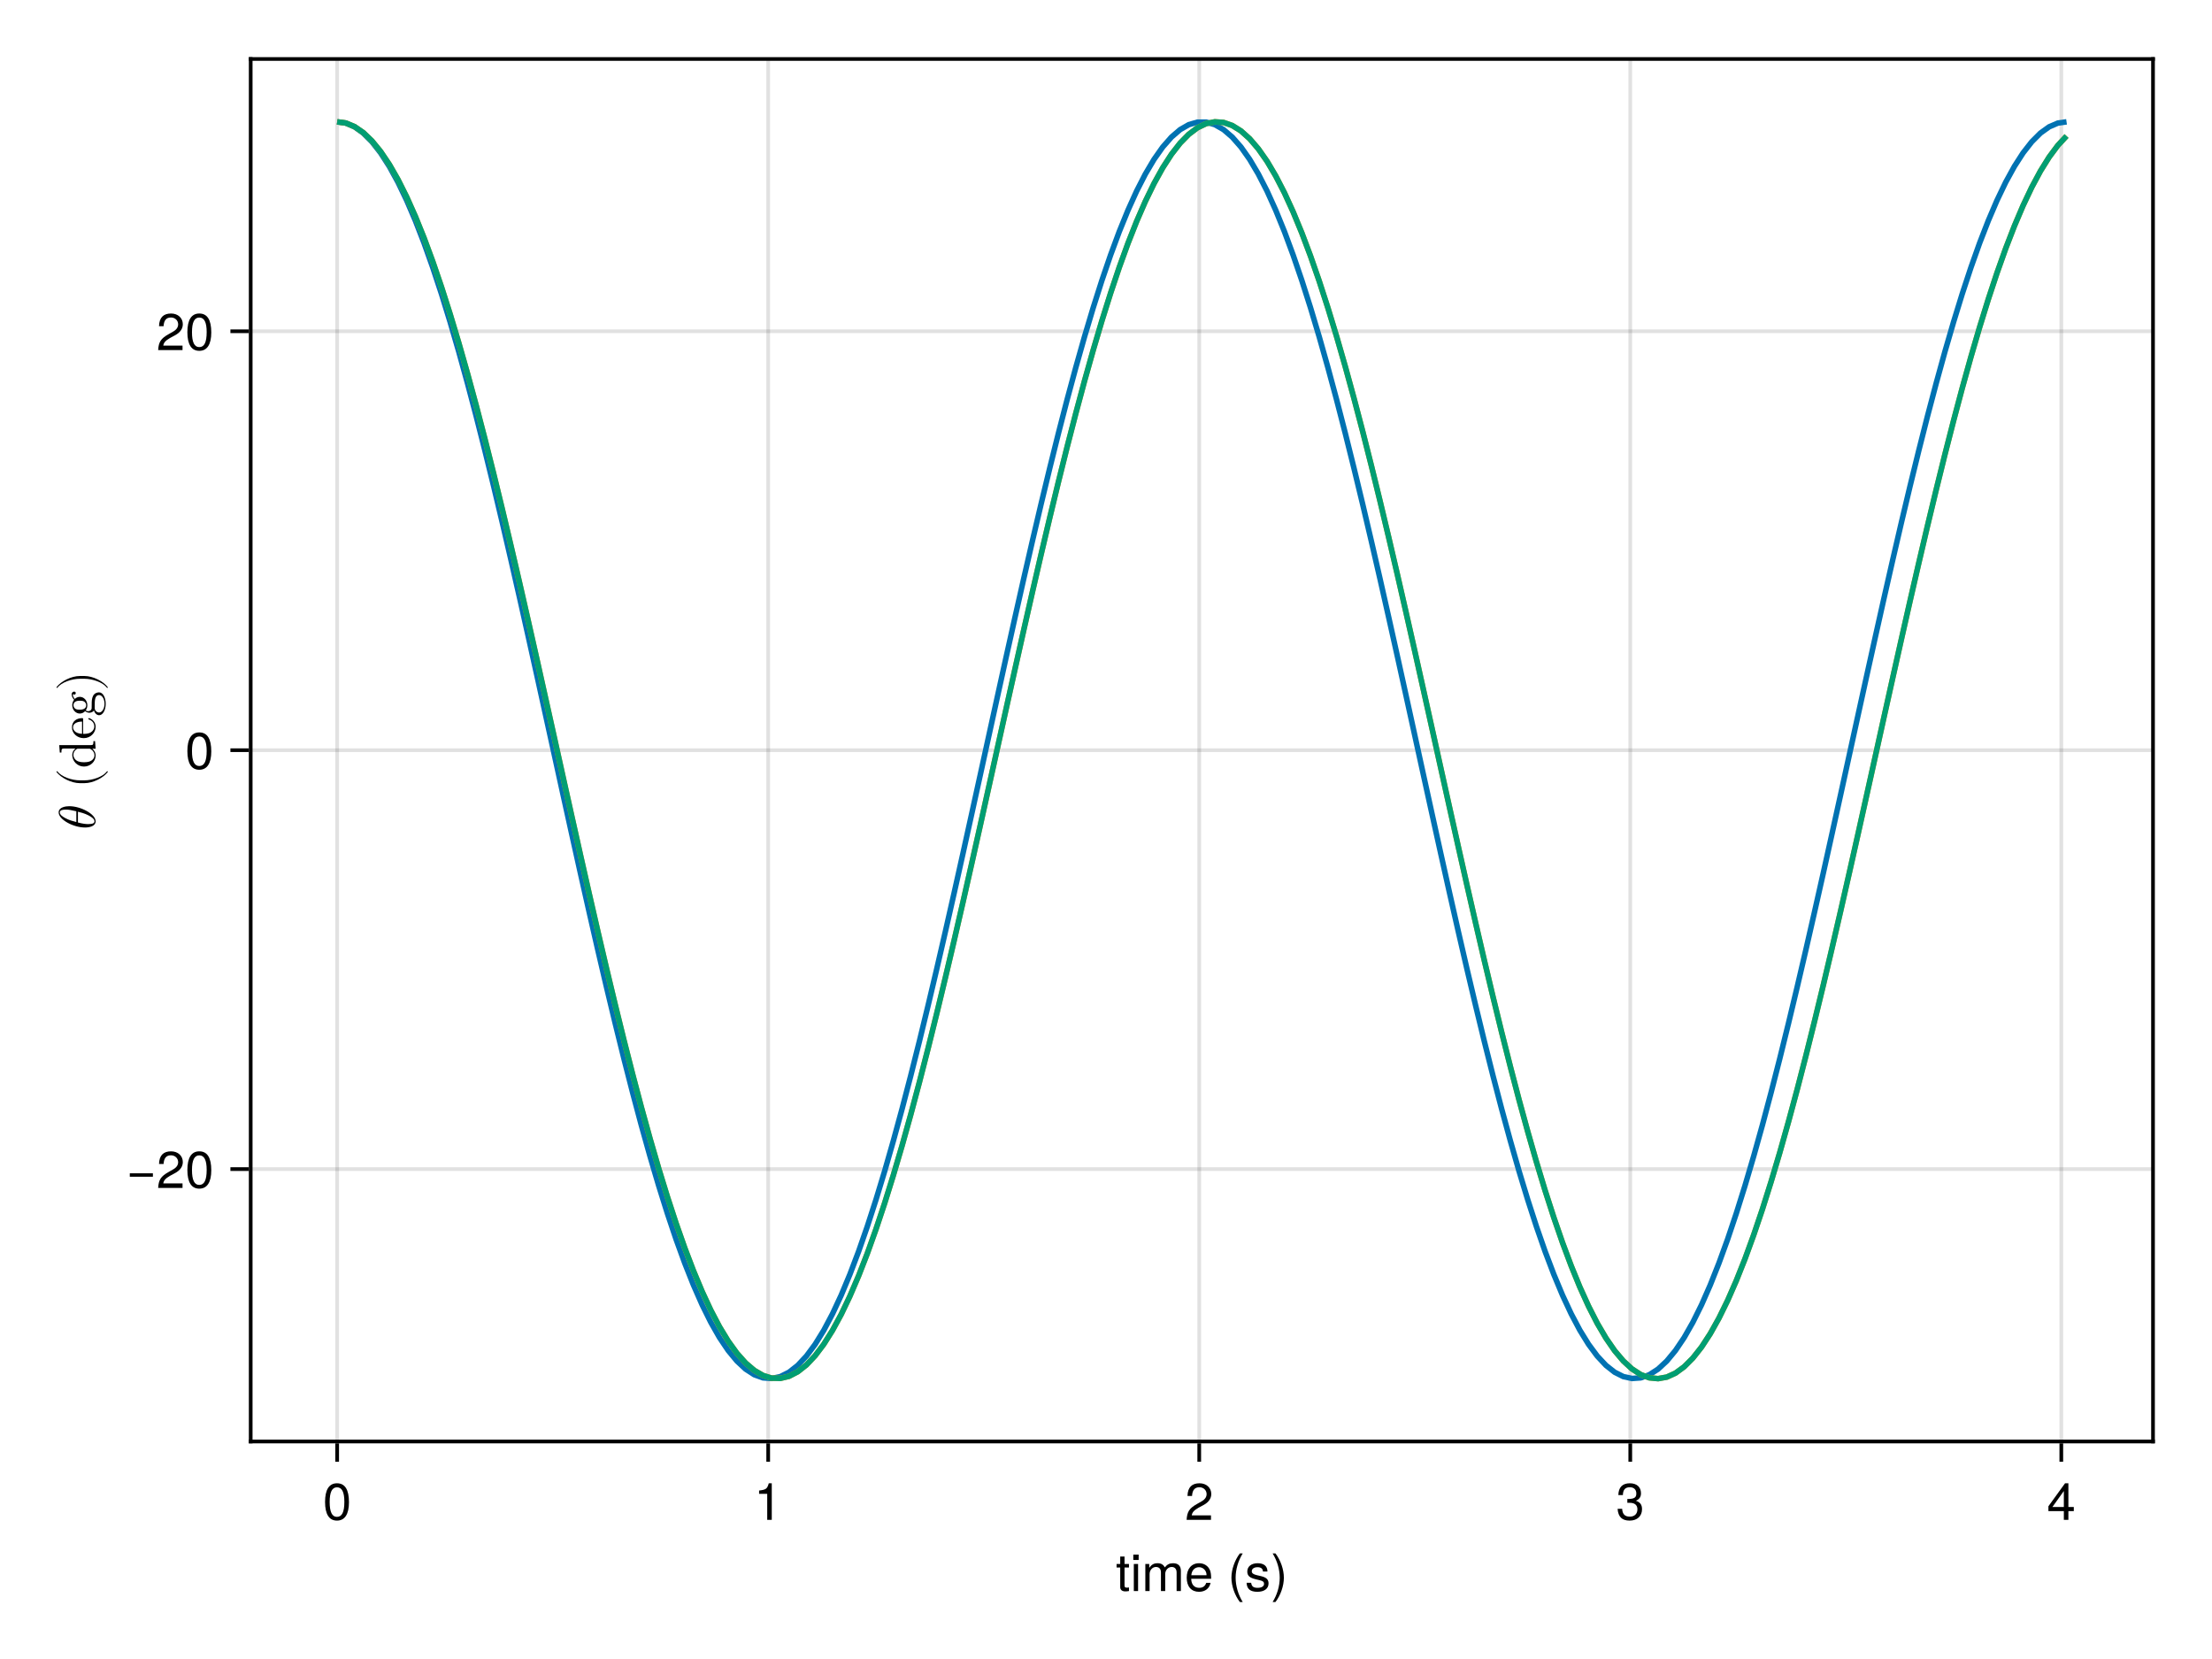 <?xml version="1.0" encoding="UTF-8"?>
<svg xmlns="http://www.w3.org/2000/svg" xmlns:xlink="http://www.w3.org/1999/xlink" width="600" height="450" viewBox="0 0 600 450">
<defs>
<g>
<g id="glyph-0-0-b7790da8">
<path d="M 3.562 0 C 3.156 0.062 2.891 0.094 2.609 0.094 C 1.688 0.094 1.188 -0.328 1.188 -1.062 C 1.188 -1.062 1.188 -6.391 1.188 -6.391 C 1.188 -6.391 0.203 -6.391 0.203 -6.391 C 0.203 -6.391 0.203 -7.344 0.203 -7.344 C 0.203 -7.344 1.188 -7.344 1.188 -7.344 C 1.188 -7.344 1.188 -9.359 1.188 -9.359 C 1.188 -9.359 2.359 -9.359 2.359 -9.359 C 2.359 -9.359 2.359 -7.344 2.359 -7.344 C 2.359 -7.344 3.562 -7.344 3.562 -7.344 C 3.562 -7.344 3.562 -6.391 3.562 -6.391 C 3.562 -6.391 2.359 -6.391 2.359 -6.391 C 2.359 -6.391 2.359 -1.578 2.359 -1.578 C 2.359 -1.062 2.484 -0.922 3 -0.922 C 3.219 -0.922 3.406 -0.938 3.562 -0.984 C 3.562 -0.984 3.562 0 3.562 0 Z M 3.562 0 "/>
</g>
<g id="glyph-0-1-b7790da8">
<path d="M 2.141 0 C 2.141 0 0.984 0 0.984 0 C 0.984 0 0.984 -7.344 0.984 -7.344 C 0.984 -7.344 2.141 -7.344 2.141 -7.344 C 2.141 -7.344 2.141 0 2.141 0 Z M 2.297 -8.438 C 2.297 -8.438 0.844 -8.438 0.844 -8.438 C 0.844 -8.438 0.844 -9.891 0.844 -9.891 C 0.844 -9.891 2.297 -9.891 2.297 -9.891 C 2.297 -9.891 2.297 -8.438 2.297 -8.438 Z M 2.297 -8.438 "/>
</g>
<g id="glyph-0-2-b7790da8">
<path d="M 10.641 0 C 10.641 0 9.484 0 9.484 0 C 9.484 0 9.484 -5.047 9.484 -5.047 C 9.484 -5.984 8.984 -6.531 8.141 -6.531 C 7.188 -6.531 6.391 -5.672 6.391 -4.609 C 6.391 -4.609 6.391 0 6.391 0 C 6.391 0 5.234 0 5.234 0 C 5.234 0 5.234 -5.047 5.234 -5.047 C 5.234 -5.984 4.75 -6.531 3.875 -6.531 C 2.922 -6.531 2.156 -5.672 2.156 -4.609 C 2.156 -4.609 2.156 0 2.156 0 C 2.156 0 1 0 1 0 C 1 0 1 -7.344 1 -7.344 C 1 -7.344 2.062 -7.344 2.062 -7.344 C 2.062 -7.344 2.062 -6.297 2.062 -6.297 C 2.688 -7.188 3.328 -7.547 4.312 -7.547 C 5.266 -7.547 5.859 -7.203 6.281 -6.422 C 6.969 -7.25 7.562 -7.547 8.547 -7.547 C 9.906 -7.547 10.641 -6.812 10.641 -5.5 C 10.641 -5.5 10.641 0 10.641 0 Z M 10.641 0 "/>
</g>
<g id="glyph-0-3-b7790da8">
<path d="M 7.188 -3.328 C 7.188 -3.328 1.781 -3.328 1.781 -3.328 C 1.812 -1.656 2.719 -0.875 3.938 -0.875 C 4.875 -0.875 5.531 -1.266 5.859 -2.219 C 5.859 -2.219 7.031 -2.219 7.031 -2.219 C 6.734 -0.734 5.578 0.203 3.891 0.203 C 1.828 0.203 0.562 -1.219 0.562 -3.625 C 0.562 -6.031 1.875 -7.547 3.922 -7.547 C 5.297 -7.547 6.406 -6.812 6.891 -5.609 C 7.094 -5.062 7.188 -4.391 7.188 -3.328 Z M 5.938 -4.375 C 5.938 -5.516 5.047 -6.469 3.906 -6.469 C 2.734 -6.469 1.906 -5.594 1.812 -4.281 C 1.812 -4.281 5.922 -4.281 5.922 -4.281 C 5.938 -4.312 5.938 -4.375 5.938 -4.375 Z M 5.938 -4.375 "/>
</g>
<g id="glyph-0-4-b7790da8">
<path d="M 6.422 -2.062 C 6.422 -0.641 5.25 0.203 3.406 0.203 C 1.484 0.203 0.531 -0.547 0.469 -2.234 C 0.469 -2.234 1.703 -2.234 1.703 -2.234 C 1.859 -1.125 2.453 -0.875 3.5 -0.875 C 4.516 -0.875 5.203 -1.281 5.203 -1.953 C 5.203 -2.484 4.891 -2.734 4.078 -2.922 C 4.078 -2.922 2.984 -3.188 2.984 -3.188 C 1.25 -3.609 0.656 -4.156 0.656 -5.312 C 0.656 -6.656 1.766 -7.547 3.469 -7.547 C 5.172 -7.547 6.125 -6.734 6.125 -5.297 C 6.125 -5.297 4.906 -5.297 4.906 -5.297 C 4.875 -6.062 4.375 -6.469 3.438 -6.469 C 2.484 -6.469 1.875 -6.031 1.875 -5.359 C 1.875 -4.844 2.281 -4.531 3.234 -4.312 C 3.234 -4.312 4.359 -4.047 4.359 -4.047 C 5.812 -3.703 6.422 -3.156 6.422 -2.062 Z M 6.422 -2.062 "/>
</g>
<g id="glyph-0-5-b7790da8">
<path d="M 3.578 -3.609 C 3.578 -1.406 2.703 1.141 1.297 2.969 C 1.297 2.969 0.531 2.969 0.531 2.969 C 1.766 0.984 2.453 -1.391 2.453 -3.609 C 2.453 -5.859 1.766 -8.203 0.531 -10.203 C 0.531 -10.203 1.297 -10.203 1.297 -10.203 C 2.703 -8.375 3.578 -5.828 3.578 -3.609 Z M 3.578 -3.609 "/>
</g>
<g id="glyph-0-6-b7790da8">
<path d="M 7.094 -4.781 C 7.094 -1.516 5.953 0.203 3.844 0.203 C 1.719 0.203 0.609 -1.516 0.609 -4.859 C 0.609 -8.188 1.703 -9.922 3.844 -9.922 C 6 -9.922 7.094 -8.219 7.094 -4.781 Z M 5.844 -4.891 C 5.844 -7.547 5.188 -8.828 3.844 -8.828 C 2.516 -8.828 1.859 -7.562 1.859 -4.844 C 1.859 -2.125 2.516 -0.812 3.828 -0.812 C 5.188 -0.812 5.844 -2.078 5.844 -4.891 Z M 5.844 -4.891 "/>
</g>
<g id="glyph-0-7-b7790da8">
<path d="M 4.859 0 C 4.859 0 3.625 0 3.625 0 C 3.625 0 3.625 -7.062 3.625 -7.062 C 3.625 -7.062 1.422 -7.062 1.422 -7.062 C 1.422 -7.062 1.422 -7.953 1.422 -7.953 C 3.328 -8.188 3.609 -8.406 4.047 -9.922 C 4.047 -9.922 4.859 -9.922 4.859 -9.922 C 4.859 -9.922 4.859 0 4.859 0 Z M 4.859 0 "/>
</g>
<g id="glyph-0-8-b7790da8">
<path d="M 7.156 -7.016 C 7.156 -5.797 6.438 -4.766 5.047 -4.016 C 5.047 -4.016 3.656 -3.266 3.656 -3.266 C 2.438 -2.547 1.984 -2.031 1.859 -1.219 C 1.859 -1.219 7.078 -1.219 7.078 -1.219 C 7.078 -1.219 7.078 0 7.078 0 C 7.078 0 0.469 0 0.469 0 C 0.594 -2.188 1.188 -3.125 3.266 -4.297 C 3.266 -4.297 4.547 -5.031 4.547 -5.031 C 5.438 -5.531 5.891 -6.203 5.891 -6.984 C 5.891 -8.047 5.047 -8.844 3.938 -8.844 C 2.719 -8.844 2.031 -8.141 1.938 -6.484 C 1.938 -6.484 0.703 -6.484 0.703 -6.484 C 0.766 -8.891 1.953 -9.922 3.969 -9.922 C 5.859 -9.922 7.156 -8.688 7.156 -7.016 Z M 7.156 -7.016 "/>
</g>
<g id="glyph-0-9-b7790da8">
<path d="M 7.078 -2.891 C 7.078 -1.016 5.766 0.203 3.719 0.203 C 1.688 0.203 0.609 -0.781 0.453 -3 C 0.453 -3 1.688 -3 1.688 -3 C 1.766 -1.547 2.422 -0.875 3.766 -0.875 C 5.047 -0.875 5.828 -1.625 5.828 -2.875 C 5.828 -3.969 5.125 -4.625 3.766 -4.625 C 3.766 -4.625 3.094 -4.625 3.094 -4.625 C 3.094 -4.625 3.094 -5.656 3.094 -5.656 C 5.062 -5.656 5.531 -6.094 5.531 -7.156 C 5.531 -8.203 4.875 -8.844 3.781 -8.844 C 2.516 -8.844 1.922 -8.188 1.891 -6.719 C 1.891 -6.719 0.656 -6.719 0.656 -6.719 C 0.703 -8.828 1.766 -9.922 3.766 -9.922 C 5.656 -9.922 6.797 -8.906 6.797 -7.203 C 6.797 -6.203 6.328 -5.562 5.406 -5.188 C 6.594 -4.781 7.078 -4.094 7.078 -2.891 Z M 7.078 -2.891 "/>
</g>
<g id="glyph-1-0-b7790da8">
</g>
<g id="glyph-2-0-b7790da8">
<path d="M 4.078 2.969 C 4.078 2.969 3.297 2.969 3.297 2.969 C 1.906 1.141 1.016 -1.406 1.016 -3.625 C 1.016 -5.828 1.906 -8.375 3.297 -10.203 C 3.297 -10.203 4.078 -10.203 4.078 -10.203 C 2.844 -8.219 2.156 -5.859 2.156 -3.625 C 2.156 -1.391 2.844 0.969 4.078 2.969 Z M 4.078 2.969 "/>
</g>
<g id="glyph-3-0-b7790da8">
<path d="M 7.281 -2.375 C 7.281 -2.375 5.812 -2.375 5.812 -2.375 C 5.812 -2.375 5.812 0 5.812 0 C 5.812 0 4.578 0 4.578 0 C 4.578 0 4.578 -2.375 4.578 -2.375 C 4.578 -2.375 0.391 -2.375 0.391 -2.375 C 0.391 -2.375 0.391 -3.688 0.391 -3.688 C 0.391 -3.688 4.906 -9.922 4.906 -9.922 C 4.906 -9.922 5.812 -9.922 5.812 -9.922 C 5.812 -9.922 5.812 -3.484 5.812 -3.484 C 5.812 -3.484 7.281 -3.484 7.281 -3.484 C 7.281 -3.484 7.281 -2.375 7.281 -2.375 Z M 4.578 -3.484 C 4.578 -3.484 4.578 -7.828 4.578 -7.828 C 4.578 -7.828 1.469 -3.484 1.469 -3.484 C 1.469 -3.484 4.578 -3.484 4.578 -3.484 Z M 4.578 -3.484 "/>
</g>
<g id="glyph-4-0-b7790da8">
<path d="M -7 -6.375 C -7.922 -6.375 -9.875 -6.125 -9.875 -4.688 C -9.875 -2.75 -5.922 -0.594 -2.719 -0.594 C -1.406 -0.594 0.156 -1 0.156 -2.266 C 0.156 -4.234 -3.859 -6.375 -7 -6.375 Z M -7.875 -5.453 C -7.188 -5.453 -6.469 -5.328 -5.078 -5 L -5.078 -2.078 C -5.984 -2.312 -7.094 -2.594 -8.094 -3.156 C -8.781 -3.531 -9.562 -4.047 -9.562 -4.672 C -9.562 -5.359 -8.672 -5.453 -7.875 -5.453 Z M -4.641 -4.875 C -3.984 -4.719 -2.797 -4.422 -1.797 -3.891 C -0.844 -3.406 -0.156 -2.875 -0.156 -2.266 C -0.156 -1.812 -0.562 -1.516 -1.859 -1.516 C -2.453 -1.516 -3.266 -1.594 -4.641 -1.953 Z M -4.641 -4.875 "/>
</g>
<g id="glyph-4-1-b7790da8">
</g>
<g id="glyph-5-0-b7790da8">
<path d="M 3.328 -4.641 C 3.297 -4.641 3.25 -4.625 3.219 -4.594 C 2.125 -3.141 -0.672 -2.172 -2.906 -2.172 L -4.094 -2.172 C -6.328 -2.172 -9.125 -3.141 -10.219 -4.594 C -10.25 -4.625 -10.297 -4.641 -10.328 -4.641 C -10.406 -4.641 -10.469 -4.578 -10.469 -4.516 C -10.469 -4.484 -10.453 -4.453 -10.438 -4.422 C -9.281 -2.891 -6.484 -1.406 -4.094 -1.406 L -2.906 -1.406 C -0.516 -1.406 2.281 -2.891 3.438 -4.422 C 3.453 -4.453 3.469 -4.484 3.469 -4.516 C 3.469 -4.578 3.406 -4.641 3.328 -4.641 Z M 3.328 -4.641 "/>
</g>
<g id="glyph-6-0-b7790da8">
<path d="M 0 -7.375 L -0.438 -7.375 C -0.438 -6.391 -0.531 -6.281 -1.219 -6.281 L -9.719 -6.281 L -9.562 -4.266 L -9.125 -4.266 C -9.125 -5.25 -9.031 -5.359 -8.344 -5.359 L -5.312 -5.359 C -5.828 -4.953 -6.188 -4.359 -6.188 -3.594 C -6.188 -1.953 -4.812 -0.469 -3.016 -0.469 C -1.234 -0.469 0.156 -1.844 0.156 -3.438 C 0.156 -4.344 -0.328 -4.969 -0.766 -5.312 L 0.156 -5.312 Z M -1.656 -5.312 C -1.406 -5.312 -1.375 -5.312 -1.141 -5.172 C -0.469 -4.75 -0.156 -4.109 -0.156 -3.516 C -0.156 -2.891 -0.516 -2.375 -1.047 -2.047 C -1.625 -1.688 -2.422 -1.641 -3 -1.641 C -3.516 -1.641 -4.359 -1.672 -4.984 -2.078 C -5.422 -2.359 -5.875 -2.891 -5.875 -3.656 C -5.875 -4.141 -5.672 -4.734 -5.047 -5.172 C -4.797 -5.312 -4.781 -5.312 -4.516 -5.312 Z M -1.656 -5.312 "/>
</g>
<g id="glyph-6-1-b7790da8">
<path d="M -1.672 -5.812 C -1.812 -5.812 -1.828 -5.703 -1.828 -5.625 C -1.828 -5.5 -1.75 -5.469 -1.641 -5.453 C -0.203 -4.953 -0.203 -3.703 -0.203 -3.562 C -0.203 -2.859 -0.609 -2.297 -1.141 -1.969 C -1.812 -1.547 -2.734 -1.547 -3.234 -1.547 L -3.234 -5.453 C -3.234 -5.766 -3.234 -5.812 -3.531 -5.812 C -4.906 -5.812 -6.266 -5.047 -6.266 -3.297 C -6.266 -1.688 -4.828 -0.391 -3.078 -0.391 C -1.203 -0.391 0.156 -1.859 0.156 -3.469 C 0.156 -5.188 -1.406 -5.812 -1.672 -5.812 Z M -3.531 -4.891 L -3.531 -1.562 C -5.609 -1.656 -5.969 -2.828 -5.969 -3.297 C -5.969 -4.75 -4.078 -4.891 -3.531 -4.891 Z M -3.531 -4.891 "/>
</g>
<g id="glyph-7-0-b7790da8">
<path d="M -5.656 -6.797 C -5.891 -6.797 -6.344 -6.625 -6.344 -6.078 C -6.344 -5.797 -6.266 -5.188 -5.688 -4.594 C -6.141 -4 -6.188 -3.422 -6.188 -3.109 C -6.188 -1.812 -5.219 -0.844 -4.141 -0.844 C -3.531 -0.844 -3 -1.141 -2.703 -1.5 C -2.484 -1.312 -2.031 -1.062 -1.547 -1.062 C -1.109 -1.062 -0.578 -1.25 -0.297 -1.688 C -0.062 -0.844 0.547 -0.391 1.109 -0.391 C 2.109 -0.391 2.891 -1.781 2.891 -3.484 C 2.891 -5.141 2.172 -6.594 1.078 -6.594 C 0.594 -6.594 -0.125 -6.391 -0.516 -5.688 C -0.906 -4.938 -0.906 -4.125 -0.906 -3.281 C -0.906 -2.922 -0.906 -2.328 -0.922 -2.219 C -0.984 -1.781 -1.406 -1.484 -1.859 -1.484 C -1.922 -1.484 -2.234 -1.484 -2.516 -1.719 C -2.125 -2.266 -2.094 -2.844 -2.094 -3.109 C -2.094 -4.406 -3.047 -5.375 -4.125 -5.375 C -4.641 -5.375 -5.172 -5.156 -5.484 -4.797 C -5.969 -5.312 -6.031 -5.812 -6.031 -6.062 C -6.031 -6.062 -6.031 -6.156 -6.016 -6.203 C -5.969 -6.047 -5.812 -5.984 -5.641 -5.984 C -5.406 -5.984 -5.234 -6.156 -5.234 -6.391 C -5.234 -6.531 -5.328 -6.797 -5.656 -6.797 Z M -4.141 -4.328 C -3.766 -4.328 -3.312 -4.312 -2.969 -4.109 C -2.797 -3.984 -2.406 -3.672 -2.406 -3.109 C -2.406 -1.891 -3.812 -1.891 -4.125 -1.891 C -4.516 -1.891 -4.953 -1.906 -5.312 -2.109 C -5.469 -2.219 -5.859 -2.547 -5.859 -3.109 C -5.859 -4.328 -4.469 -4.328 -4.141 -4.328 Z M 1.109 -5.859 C 1.859 -5.859 2.562 -4.875 2.562 -3.5 C 2.562 -2.094 1.844 -1.125 1.109 -1.125 C 0.469 -1.125 -0.062 -1.656 -0.094 -2.266 L -0.094 -3.094 C -0.094 -4.297 -0.094 -5.859 1.109 -5.859 Z M 1.109 -5.859 "/>
</g>
<g id="glyph-8-0-b7790da8">
<path d="M -2.906 -4.031 L -4.094 -4.031 C -6.484 -4.031 -9.281 -2.562 -10.438 -1.016 C -10.453 -1 -10.469 -0.969 -10.469 -0.938 C -10.469 -0.875 -10.406 -0.797 -10.328 -0.797 C -10.297 -0.797 -10.25 -0.828 -10.219 -0.859 C -9.125 -2.312 -6.328 -3.281 -4.094 -3.281 L -2.906 -3.281 C -0.672 -3.281 2.125 -2.312 3.219 -0.859 C 3.25 -0.828 3.297 -0.797 3.328 -0.797 C 3.406 -0.797 3.469 -0.875 3.469 -0.938 C 3.469 -0.969 3.453 -1 3.438 -1.016 C 2.281 -2.562 -0.516 -4.031 -2.906 -4.031 Z M -2.906 -4.031 "/>
</g>
<g id="glyph-9-0-b7790da8">
<path d="M 7.219 -3.031 C 7.219 -3.031 0.953 -3.031 0.953 -3.031 C 0.953 -3.031 0.953 -3.969 0.953 -3.969 C 0.953 -3.969 7.219 -3.969 7.219 -3.969 C 7.219 -3.969 7.219 -3.031 7.219 -3.031 Z M 7.219 -3.031 "/>
</g>
<g id="glyph-9-1-b7790da8">
<path d="M 7.156 -7.016 C 7.156 -5.797 6.438 -4.766 5.047 -4.016 C 5.047 -4.016 3.656 -3.266 3.656 -3.266 C 2.438 -2.547 1.984 -2.031 1.859 -1.219 C 1.859 -1.219 7.078 -1.219 7.078 -1.219 C 7.078 -1.219 7.078 0 7.078 0 C 7.078 0 0.469 0 0.469 0 C 0.594 -2.188 1.188 -3.125 3.266 -4.297 C 3.266 -4.297 4.547 -5.031 4.547 -5.031 C 5.438 -5.531 5.891 -6.203 5.891 -6.984 C 5.891 -8.047 5.047 -8.844 3.938 -8.844 C 2.719 -8.844 2.031 -8.141 1.938 -6.484 C 1.938 -6.484 0.703 -6.484 0.703 -6.484 C 0.766 -8.891 1.953 -9.922 3.969 -9.922 C 5.859 -9.922 7.156 -8.688 7.156 -7.016 Z M 7.156 -7.016 "/>
</g>
<g id="glyph-10-0-b7790da8">
<path d="M 7.094 -4.781 C 7.094 -1.516 5.953 0.203 3.844 0.203 C 1.719 0.203 0.609 -1.516 0.609 -4.859 C 0.609 -8.188 1.703 -9.922 3.844 -9.922 C 6 -9.922 7.094 -8.219 7.094 -4.781 Z M 5.844 -4.891 C 5.844 -7.547 5.188 -8.828 3.844 -8.828 C 2.516 -8.828 1.859 -7.562 1.859 -4.844 C 1.859 -2.125 2.516 -0.812 3.828 -0.812 C 5.188 -0.812 5.844 -2.078 5.844 -4.891 Z M 5.844 -4.891 "/>
</g>
<g id="glyph-11-0-b7790da8">
<path d="M 7.156 -7.016 C 7.156 -5.797 6.438 -4.766 5.047 -4.016 C 5.047 -4.016 3.656 -3.266 3.656 -3.266 C 2.438 -2.547 1.984 -2.031 1.859 -1.219 C 1.859 -1.219 7.078 -1.219 7.078 -1.219 C 7.078 -1.219 7.078 0 7.078 0 C 7.078 0 0.469 0 0.469 0 C 0.594 -2.188 1.188 -3.125 3.266 -4.297 C 3.266 -4.297 4.547 -5.031 4.547 -5.031 C 5.438 -5.531 5.891 -6.203 5.891 -6.984 C 5.891 -8.047 5.047 -8.844 3.938 -8.844 C 2.719 -8.844 2.031 -8.141 1.938 -6.484 C 1.938 -6.484 0.703 -6.484 0.703 -6.484 C 0.766 -8.891 1.953 -9.922 3.969 -9.922 C 5.859 -9.922 7.156 -8.688 7.156 -7.016 Z M 7.156 -7.016 "/>
</g>
<g id="glyph-12-0-b7790da8">
<path d="M 7.094 -4.781 C 7.094 -1.516 5.953 0.203 3.844 0.203 C 1.719 0.203 0.609 -1.516 0.609 -4.859 C 0.609 -8.188 1.703 -9.922 3.844 -9.922 C 6 -9.922 7.094 -8.219 7.094 -4.781 Z M 5.844 -4.891 C 5.844 -7.547 5.188 -8.828 3.844 -8.828 C 2.516 -8.828 1.859 -7.562 1.859 -4.844 C 1.859 -2.125 2.516 -0.812 3.828 -0.812 C 5.188 -0.812 5.844 -2.078 5.844 -4.891 Z M 5.844 -4.891 "/>
</g>
</g>
</defs>
<rect x="-60" y="-45" width="720" height="540" fill="rgb(100%, 100%, 100%)" fill-opacity="1"/>
<path fill-rule="nonzero" fill="rgb(100%, 100%, 100%)" fill-opacity="1" d="M 68 391 L 584 391 L 584 16 L 68 16 Z M 68 391 "/>
<path fill="none" stroke-width="1" stroke-linecap="butt" stroke-linejoin="miter" stroke="rgb(0%, 0%, 0%)" stroke-opacity="0.12" stroke-miterlimit="1.155" d="M 91.453 391 L 91.453 16 "/>
<path fill="none" stroke-width="1" stroke-linecap="butt" stroke-linejoin="miter" stroke="rgb(0%, 0%, 0%)" stroke-opacity="0.12" stroke-miterlimit="1.155" d="M 208.371 391 L 208.371 16 "/>
<path fill="none" stroke-width="1" stroke-linecap="butt" stroke-linejoin="miter" stroke="rgb(0%, 0%, 0%)" stroke-opacity="0.12" stroke-miterlimit="1.155" d="M 325.289 391 L 325.289 16 "/>
<path fill="none" stroke-width="1" stroke-linecap="butt" stroke-linejoin="miter" stroke="rgb(0%, 0%, 0%)" stroke-opacity="0.12" stroke-miterlimit="1.155" d="M 442.207 391 L 442.207 16 "/>
<path fill="none" stroke-width="1" stroke-linecap="butt" stroke-linejoin="miter" stroke="rgb(0%, 0%, 0%)" stroke-opacity="0.12" stroke-miterlimit="1.155" d="M 559.125 391 L 559.125 16 "/>
<path fill="none" stroke-width="1" stroke-linecap="butt" stroke-linejoin="miter" stroke="rgb(0%, 0%, 0%)" stroke-opacity="0.12" stroke-miterlimit="1.155" d="M 68 317.113 L 584 317.113 "/>
<path fill="none" stroke-width="1" stroke-linecap="butt" stroke-linejoin="miter" stroke="rgb(0%, 0%, 0%)" stroke-opacity="0.12" stroke-miterlimit="1.155" d="M 68 203.488 L 584 203.488 "/>
<path fill="none" stroke-width="1" stroke-linecap="butt" stroke-linejoin="miter" stroke="rgb(0%, 0%, 0%)" stroke-opacity="0.12" stroke-miterlimit="1.155" d="M 68 89.859 L 584 89.859 "/>
<g fill="rgb(0%, 0%, 0%)" fill-opacity="1">
<use xlink:href="#glyph-0-0-b7790da8" x="302.669" y="431.568"/>
</g>
<g fill="rgb(0%, 0%, 0%)" fill-opacity="1">
<use xlink:href="#glyph-0-1-b7790da8" x="306.561" y="431.568"/>
</g>
<g fill="rgb(0%, 0%, 0%)" fill-opacity="1">
<use xlink:href="#glyph-0-2-b7790da8" x="309.669" y="431.568"/>
</g>
<g fill="rgb(0%, 0%, 0%)" fill-opacity="1">
<use xlink:href="#glyph-0-3-b7790da8" x="321.331" y="431.568"/>
</g>
<g fill="rgb(0%, 0%, 0%)" fill-opacity="1">
<use xlink:href="#glyph-1-0-b7790da8" x="329.115" y="431.568"/>
</g>
<g fill="rgb(0%, 0%, 0%)" fill-opacity="1">
<use xlink:href="#glyph-2-0-b7790da8" x="333.007" y="431.568"/>
</g>
<g fill="rgb(0%, 0%, 0%)" fill-opacity="1">
<use xlink:href="#glyph-0-4-b7790da8" x="337.669" y="431.568"/>
</g>
<g fill="rgb(0%, 0%, 0%)" fill-opacity="1">
<use xlink:href="#glyph-0-5-b7790da8" x="344.669" y="431.568"/>
</g>
<g fill="rgb(0%, 0%, 0%)" fill-opacity="1">
<use xlink:href="#glyph-0-6-b7790da8" x="87.563" y="412.258"/>
</g>
<g fill="rgb(0%, 0%, 0%)" fill-opacity="1">
<use xlink:href="#glyph-0-7-b7790da8" x="204.481" y="412.258"/>
</g>
<g fill="rgb(0%, 0%, 0%)" fill-opacity="1">
<use xlink:href="#glyph-0-8-b7790da8" x="321.399" y="412.258"/>
</g>
<g fill="rgb(0%, 0%, 0%)" fill-opacity="1">
<use xlink:href="#glyph-0-9-b7790da8" x="438.317" y="412.258"/>
</g>
<g fill="rgb(0%, 0%, 0%)" fill-opacity="1">
<use xlink:href="#glyph-3-0-b7790da8" x="555.235" y="412.258"/>
</g>
<g fill="rgb(0%, 0%, 0%)" fill-opacity="1">
<use xlink:href="#glyph-4-0-b7790da8" x="25.784" y="225.053"/>
</g>
<g fill="rgb(0%, 0%, 0%)" fill-opacity="1">
<use xlink:href="#glyph-4-1-b7790da8" x="25.784" y="218.487"/>
</g>
<g fill="rgb(0%, 0%, 0%)" fill-opacity="1">
<use xlink:href="#glyph-5-0-b7790da8" x="25.784" y="213.839"/>
</g>
<g fill="rgb(0%, 0%, 0%)" fill-opacity="1">
<use xlink:href="#glyph-6-0-b7790da8" x="25.784" y="208.393"/>
</g>
<g fill="rgb(0%, 0%, 0%)" fill-opacity="1">
<use xlink:href="#glyph-6-1-b7790da8" x="25.784" y="200.609"/>
</g>
<g fill="rgb(0%, 0%, 0%)" fill-opacity="1">
<use xlink:href="#glyph-7-0-b7790da8" x="25.784" y="194.393"/>
</g>
<g fill="rgb(0%, 0%, 0%)" fill-opacity="1">
<use xlink:href="#glyph-8-0-b7790da8" x="25.784" y="187.393"/>
</g>
<g fill="rgb(0%, 0%, 0%)" fill-opacity="1">
<use xlink:href="#glyph-9-0-b7790da8" x="34.256" y="322.218"/>
</g>
<g fill="rgb(0%, 0%, 0%)" fill-opacity="1">
<use xlink:href="#glyph-9-1-b7790da8" x="42.432" y="322.218"/>
</g>
<g fill="rgb(0%, 0%, 0%)" fill-opacity="1">
<use xlink:href="#glyph-10-0-b7790da8" x="50.216" y="322.218"/>
</g>
<g fill="rgb(0%, 0%, 0%)" fill-opacity="1">
<use xlink:href="#glyph-10-0-b7790da8" x="50.216" y="208.59"/>
</g>
<g fill="rgb(0%, 0%, 0%)" fill-opacity="1">
<use xlink:href="#glyph-11-0-b7790da8" x="42.432" y="94.962"/>
</g>
<g fill="rgb(0%, 0%, 0%)" fill-opacity="1">
<use xlink:href="#glyph-12-0-b7790da8" x="50.216" y="94.962"/>
</g>
<path fill="none" stroke-width="1.5" stroke-linecap="butt" stroke-linejoin="miter" stroke="rgb(0%, 44.706%, 69.804%)" stroke-opacity="1" stroke-miterlimit="2" d="M 91.453 33.047 L 93.812 33.387 L 96.168 34.402 L 98.527 36.094 L 100.883 38.453 L 103.242 41.473 L 105.598 45.133 L 107.957 49.426 L 110.312 54.336 L 112.668 59.84 L 115.027 65.914 L 117.383 72.539 L 119.742 79.684 L 122.098 87.324 L 124.457 95.426 L 126.812 103.957 L 129.172 112.887 L 131.527 122.18 L 133.887 131.793 L 136.242 141.695 L 138.598 151.844 L 140.957 162.195 L 143.312 172.715 L 145.672 183.355 L 148.027 194.074 L 150.387 204.832 L 152.742 215.586 L 155.102 226.289 L 157.457 236.902 L 159.816 247.383 L 162.172 257.691 L 164.527 267.777 L 166.887 277.613 L 169.242 287.148 L 171.602 296.355 L 173.957 305.188 L 176.316 313.617 L 178.672 321.605 L 181.031 329.125 L 183.387 336.145 L 185.746 342.633 L 188.102 348.566 L 190.457 353.922 L 192.816 358.68 L 195.172 362.816 L 197.531 366.32 L 199.887 369.172 L 202.246 371.367 L 204.602 372.891 L 206.961 373.738 L 209.316 373.906 L 211.676 373.398 L 214.031 372.211 L 216.387 370.352 L 218.746 367.828 L 221.102 364.648 L 223.461 360.824 L 225.816 356.375 L 228.176 351.316 L 230.531 345.672 L 232.891 339.457 L 235.246 332.699 L 237.602 325.426 L 239.961 317.668 L 242.316 309.457 L 244.676 300.82 L 247.031 291.797 L 249.391 282.422 L 251.746 272.73 L 254.105 262.766 L 256.461 252.562 L 258.82 242.164 L 261.176 231.609 L 263.531 220.945 L 265.891 210.211 L 268.246 199.453 L 270.605 188.707 L 272.961 178.02 L 275.32 167.438 L 277.676 156.996 L 280.035 146.742 L 282.391 136.711 L 284.75 126.949 L 287.105 117.492 L 289.461 108.375 L 291.82 99.641 L 294.176 91.316 L 296.535 83.441 L 298.891 76.047 L 301.25 69.16 L 303.605 62.805 L 305.965 57.016 L 308.32 51.805 L 310.68 47.203 L 313.035 43.223 L 315.391 39.879 L 317.75 37.191 L 320.105 35.164 L 322.465 33.809 L 324.82 33.129 L 327.18 33.129 L 329.535 33.809 L 331.895 35.164 L 334.25 37.191 L 336.609 39.879 L 338.965 43.223 L 341.32 47.203 L 343.68 51.805 L 346.035 57.016 L 348.395 62.805 L 350.75 69.16 L 353.109 76.047 L 355.465 83.441 L 357.824 91.316 L 360.18 99.641 L 362.539 108.375 L 364.895 117.492 L 367.25 126.949 L 369.609 136.711 L 371.965 146.742 L 374.324 156.996 L 376.68 167.438 L 379.039 178.02 L 381.395 188.707 L 383.754 199.453 L 386.109 210.211 L 388.469 220.945 L 390.824 231.609 L 393.18 242.164 L 395.539 252.562 L 397.895 262.766 L 400.254 272.73 L 402.609 282.422 L 404.969 291.797 L 407.324 300.82 L 409.684 309.457 L 412.039 317.668 L 414.398 325.426 L 416.754 332.699 L 419.109 339.457 L 421.469 345.672 L 423.824 351.316 L 426.184 356.375 L 428.539 360.824 L 430.898 364.648 L 433.254 367.828 L 435.613 370.352 L 437.969 372.211 L 440.328 373.398 L 442.684 373.906 L 445.039 373.738 L 447.398 372.891 L 449.754 371.367 L 452.113 369.172 L 454.469 366.32 L 456.828 362.816 L 459.184 358.68 L 461.543 353.922 L 463.898 348.566 L 466.254 342.633 L 468.613 336.145 L 470.969 329.125 L 473.328 321.605 L 475.684 313.617 L 478.043 305.188 L 480.398 296.355 L 482.758 287.148 L 485.113 277.613 L 487.473 267.777 L 489.828 257.691 L 492.184 247.383 L 494.543 236.902 L 496.898 226.289 L 499.258 215.586 L 501.613 204.832 L 503.973 194.074 L 506.328 183.355 L 508.688 172.715 L 511.043 162.195 L 513.402 151.844 L 515.758 141.695 L 518.113 131.793 L 520.473 122.18 L 522.828 112.887 L 525.188 103.957 L 527.543 95.426 L 529.902 87.324 L 532.258 79.684 L 534.617 72.539 L 536.973 65.914 L 539.332 59.84 L 541.688 54.336 L 544.043 49.426 L 546.402 45.133 L 548.758 41.473 L 551.117 38.453 L 553.473 36.094 L 555.832 34.402 L 558.188 33.387 L 560.547 33.047 "/>
<path fill="none" stroke-width="1.5" stroke-linecap="butt" stroke-linejoin="miter" stroke="rgb(90.196%, 62.353%, 0%)" stroke-opacity="1" stroke-miterlimit="2" d="M 91.453 33.047 L 93.812 33.371 L 96.168 34.344 L 98.527 35.957 L 100.883 38.215 L 103.242 41.102 L 105.598 44.605 L 107.957 48.723 L 110.312 53.434 L 112.668 58.719 L 115.027 64.562 L 117.383 70.945 L 119.742 77.84 L 122.098 85.227 L 124.457 93.07 L 126.812 101.348 L 129.172 110.027 L 131.527 119.07 L 133.887 128.449 L 136.242 138.125 L 138.598 148.059 L 140.957 158.211 L 143.312 168.543 L 145.672 179.016 L 148.027 189.586 L 150.387 200.211 L 152.742 210.848 L 155.102 221.457 L 157.457 231.992 L 159.816 242.418 L 162.172 252.688 L 164.527 262.758 L 166.887 272.598 L 169.242 282.164 L 171.602 291.418 L 173.957 300.324 L 176.316 308.855 L 178.672 316.969 L 181.031 324.641 L 183.387 331.84 L 185.746 338.543 L 188.102 344.719 L 190.457 350.352 L 192.816 355.422 L 195.172 359.906 L 197.531 363.789 L 199.887 367.059 L 202.246 369.707 L 204.602 371.715 L 206.961 373.086 L 209.316 373.809 L 211.676 373.883 L 214.031 373.309 L 216.387 372.086 L 218.746 370.227 L 221.102 367.727 L 223.461 364.602 L 225.816 360.859 L 228.176 356.516 L 230.531 351.582 L 232.891 346.074 L 235.246 340.02 L 237.602 333.438 L 239.961 326.352 L 242.316 318.785 L 244.676 310.773 L 247.031 302.34 L 249.391 293.516 L 251.746 284.34 L 254.105 274.844 L 256.461 265.066 L 258.82 255.039 L 261.176 244.812 L 263.531 234.418 L 265.891 223.902 L 268.246 213.305 L 270.605 202.672 L 272.961 192.039 L 275.32 181.453 L 277.676 170.957 L 280.035 160.59 L 282.391 150.391 L 284.75 140.402 L 287.105 130.664 L 289.461 121.211 L 291.82 112.086 L 294.176 103.316 L 296.535 94.945 L 298.891 86.996 L 301.25 79.5 L 303.605 72.488 L 305.965 65.984 L 308.32 60.016 L 310.68 54.598 L 313.035 49.758 L 315.391 45.504 L 317.75 41.855 L 320.105 38.824 L 322.465 36.418 L 324.82 34.648 L 327.18 33.523 L 329.535 33.047 L 331.895 33.219 L 334.25 34.043 L 336.609 35.512 L 338.965 37.625 L 341.32 40.371 L 343.68 43.738 L 346.035 47.723 L 348.395 52.297 L 350.75 57.453 L 353.109 63.172 L 355.465 69.43 L 357.824 76.211 L 360.18 83.484 L 362.539 91.223 L 364.895 99.406 L 367.25 107.996 L 369.609 116.961 L 371.965 126.266 L 374.324 135.879 L 376.68 145.758 L 379.039 155.863 L 381.395 166.16 L 383.754 176.602 L 386.109 187.152 L 388.469 197.766 L 390.824 208.398 L 393.18 219.016 L 395.539 229.574 L 397.895 240.027 L 400.254 250.34 L 402.609 260.469 L 404.969 270.371 L 407.324 280.008 L 409.684 289.34 L 412.039 298.332 L 414.398 306.949 L 416.754 315.164 L 419.109 322.941 L 421.469 330.25 L 423.824 337.066 L 426.184 343.367 L 428.539 349.125 L 430.898 354.324 L 433.254 358.941 L 435.613 362.961 L 437.969 366.375 L 440.328 369.164 L 442.684 371.328 L 445.039 372.852 L 447.398 373.727 L 449.754 373.953 L 452.113 373.531 L 454.469 372.457 L 456.828 370.734 L 459.184 368.375 L 461.543 365.383 L 463.898 361.773 L 466.254 357.559 L 468.613 352.754 L 470.969 347.375 L 473.328 341.445 L 475.684 334.98 L 478.043 328.008 L 480.398 320.551 L 482.758 312.637 L 485.113 304.293 L 487.473 295.555 L 489.828 286.449 L 492.184 277.02 L 494.543 267.297 L 496.898 257.324 L 499.258 247.141 L 501.613 236.781 L 503.973 226.289 L 506.328 215.711 L 508.688 205.082 L 511.043 194.449 L 513.402 183.852 L 515.758 173.332 L 518.113 162.93 L 520.473 152.688 L 522.828 142.645 L 525.188 132.836 L 527.543 123.309 L 529.902 114.102 L 532.258 105.25 L 534.617 96.781 L 536.973 88.734 L 539.332 81.133 L 541.688 74.008 L 544.043 67.387 L 546.402 61.293 L 548.758 55.75 L 551.117 50.777 L 553.473 46.391 L 555.832 42.605 L 558.188 39.438 L 560.547 36.895 "/>
<path fill="none" stroke-width="1.5" stroke-linecap="butt" stroke-linejoin="miter" stroke="rgb(0%, 61.961%, 45.098%)" stroke-opacity="1" stroke-miterlimit="2" d="M 91.453 33.047 L 93.812 33.371 L 96.168 34.344 L 98.527 35.957 L 100.883 38.215 L 103.242 41.102 L 105.598 44.605 L 107.957 48.723 L 110.312 53.434 L 112.668 58.719 L 115.027 64.562 L 117.383 70.945 L 119.742 77.84 L 122.098 85.227 L 124.457 93.07 L 126.812 101.348 L 129.172 110.027 L 131.527 119.07 L 133.887 128.449 L 136.242 138.125 L 138.598 148.059 L 140.957 158.211 L 143.312 168.543 L 145.672 179.016 L 148.027 189.586 L 150.387 200.211 L 152.742 210.848 L 155.102 221.457 L 157.457 231.992 L 159.816 242.418 L 162.172 252.688 L 164.527 262.758 L 166.887 272.598 L 169.242 282.164 L 171.602 291.418 L 173.957 300.324 L 176.316 308.855 L 178.672 316.969 L 181.031 324.641 L 183.387 331.84 L 185.746 338.543 L 188.102 344.719 L 190.457 350.352 L 192.816 355.422 L 195.172 359.906 L 197.531 363.789 L 199.887 367.059 L 202.246 369.707 L 204.602 371.715 L 206.961 373.086 L 209.316 373.809 L 211.676 373.883 L 214.031 373.309 L 216.387 372.086 L 218.746 370.227 L 221.102 367.727 L 223.461 364.602 L 225.816 360.859 L 228.176 356.516 L 230.531 351.582 L 232.891 346.074 L 235.246 340.02 L 237.602 333.438 L 239.961 326.352 L 242.316 318.785 L 244.676 310.773 L 247.031 302.34 L 249.391 293.516 L 251.746 284.34 L 254.105 274.844 L 256.461 265.066 L 258.82 255.039 L 261.176 244.812 L 263.531 234.418 L 265.891 223.902 L 268.246 213.305 L 270.605 202.672 L 272.961 192.039 L 275.32 181.453 L 277.676 170.957 L 280.035 160.59 L 282.391 150.391 L 284.75 140.402 L 287.105 130.664 L 289.461 121.211 L 291.82 112.086 L 294.176 103.316 L 296.535 94.945 L 298.891 86.996 L 301.25 79.5 L 303.605 72.488 L 305.965 65.984 L 308.32 60.016 L 310.68 54.598 L 313.035 49.758 L 315.391 45.504 L 317.75 41.855 L 320.105 38.824 L 322.465 36.418 L 324.82 34.648 L 327.18 33.523 L 329.535 33.047 L 331.895 33.219 L 334.25 34.043 L 336.609 35.512 L 338.965 37.625 L 341.32 40.371 L 343.68 43.738 L 346.035 47.723 L 348.395 52.297 L 350.75 57.453 L 353.109 63.172 L 355.465 69.43 L 357.824 76.211 L 360.18 83.484 L 362.539 91.223 L 364.895 99.406 L 367.25 107.996 L 369.609 116.961 L 371.965 126.266 L 374.324 135.879 L 376.68 145.758 L 379.039 155.863 L 381.395 166.16 L 383.754 176.602 L 386.109 187.152 L 388.469 197.766 L 390.824 208.398 L 393.18 219.016 L 395.539 229.574 L 397.895 240.027 L 400.254 250.34 L 402.609 260.469 L 404.969 270.371 L 407.324 280.008 L 409.684 289.34 L 412.039 298.332 L 414.398 306.949 L 416.754 315.164 L 419.109 322.941 L 421.469 330.25 L 423.824 337.066 L 426.184 343.367 L 428.539 349.125 L 430.898 354.324 L 433.254 358.941 L 435.613 362.961 L 437.969 366.375 L 440.328 369.164 L 442.684 371.328 L 445.039 372.852 L 447.398 373.727 L 449.754 373.953 L 452.113 373.531 L 454.469 372.457 L 456.828 370.734 L 459.184 368.375 L 461.543 365.383 L 463.898 361.773 L 466.254 357.559 L 468.613 352.754 L 470.969 347.375 L 473.328 341.445 L 475.684 334.98 L 478.043 328.008 L 480.398 320.551 L 482.758 312.637 L 485.113 304.293 L 487.473 295.555 L 489.828 286.449 L 492.184 277.02 L 494.543 267.297 L 496.898 257.324 L 499.258 247.141 L 501.613 236.781 L 503.973 226.289 L 506.328 215.711 L 508.688 205.082 L 511.043 194.449 L 513.402 183.852 L 515.758 173.332 L 518.113 162.93 L 520.473 152.688 L 522.828 142.645 L 525.188 132.836 L 527.543 123.309 L 529.902 114.102 L 532.258 105.25 L 534.617 96.781 L 536.973 88.734 L 539.332 81.133 L 541.688 74.008 L 544.043 67.387 L 546.402 61.293 L 548.758 55.75 L 551.117 50.777 L 553.473 46.391 L 555.832 42.605 L 558.188 39.438 L 560.547 36.895 "/>
<path fill="none" stroke-width="1" stroke-linecap="butt" stroke-linejoin="miter" stroke="rgb(0%, 0%, 0%)" stroke-opacity="1" stroke-miterlimit="1.155" d="M 91.453 391.5 L 91.453 396.5 "/>
<path fill="none" stroke-width="1" stroke-linecap="butt" stroke-linejoin="miter" stroke="rgb(0%, 0%, 0%)" stroke-opacity="1" stroke-miterlimit="1.155" d="M 208.371 391.5 L 208.371 396.5 "/>
<path fill="none" stroke-width="1" stroke-linecap="butt" stroke-linejoin="miter" stroke="rgb(0%, 0%, 0%)" stroke-opacity="1" stroke-miterlimit="1.155" d="M 325.289 391.5 L 325.289 396.5 "/>
<path fill="none" stroke-width="1" stroke-linecap="butt" stroke-linejoin="miter" stroke="rgb(0%, 0%, 0%)" stroke-opacity="1" stroke-miterlimit="1.155" d="M 442.207 391.5 L 442.207 396.5 "/>
<path fill="none" stroke-width="1" stroke-linecap="butt" stroke-linejoin="miter" stroke="rgb(0%, 0%, 0%)" stroke-opacity="1" stroke-miterlimit="1.155" d="M 559.125 391.5 L 559.125 396.5 "/>
<path fill="none" stroke-width="1" stroke-linecap="butt" stroke-linejoin="miter" stroke="rgb(0%, 0%, 0%)" stroke-opacity="1" stroke-miterlimit="1.155" d="M 67.5 317.113 L 62.5 317.113 "/>
<path fill="none" stroke-width="1" stroke-linecap="butt" stroke-linejoin="miter" stroke="rgb(0%, 0%, 0%)" stroke-opacity="1" stroke-miterlimit="1.155" d="M 67.5 203.488 L 62.5 203.488 "/>
<path fill="none" stroke-width="1" stroke-linecap="butt" stroke-linejoin="miter" stroke="rgb(0%, 0%, 0%)" stroke-opacity="1" stroke-miterlimit="1.155" d="M 67.5 89.859 L 62.5 89.859 "/>
<path fill="none" stroke-width="1" stroke-linecap="butt" stroke-linejoin="miter" stroke="rgb(0%, 0%, 0%)" stroke-opacity="1" stroke-miterlimit="1.155" d="M 67.5 391 L 584.5 391 "/>
<path fill="none" stroke-width="1" stroke-linecap="butt" stroke-linejoin="miter" stroke="rgb(0%, 0%, 0%)" stroke-opacity="1" stroke-miterlimit="1.155" d="M 68 391.5 L 68 15.5 "/>
<path fill="none" stroke-width="1" stroke-linecap="butt" stroke-linejoin="miter" stroke="rgb(0%, 0%, 0%)" stroke-opacity="1" stroke-miterlimit="1.155" d="M 67.5 16 L 584.5 16 "/>
<path fill="none" stroke-width="1" stroke-linecap="butt" stroke-linejoin="miter" stroke="rgb(0%, 0%, 0%)" stroke-opacity="1" stroke-miterlimit="1.155" d="M 584 391.5 L 584 15.5 "/>
</svg>
